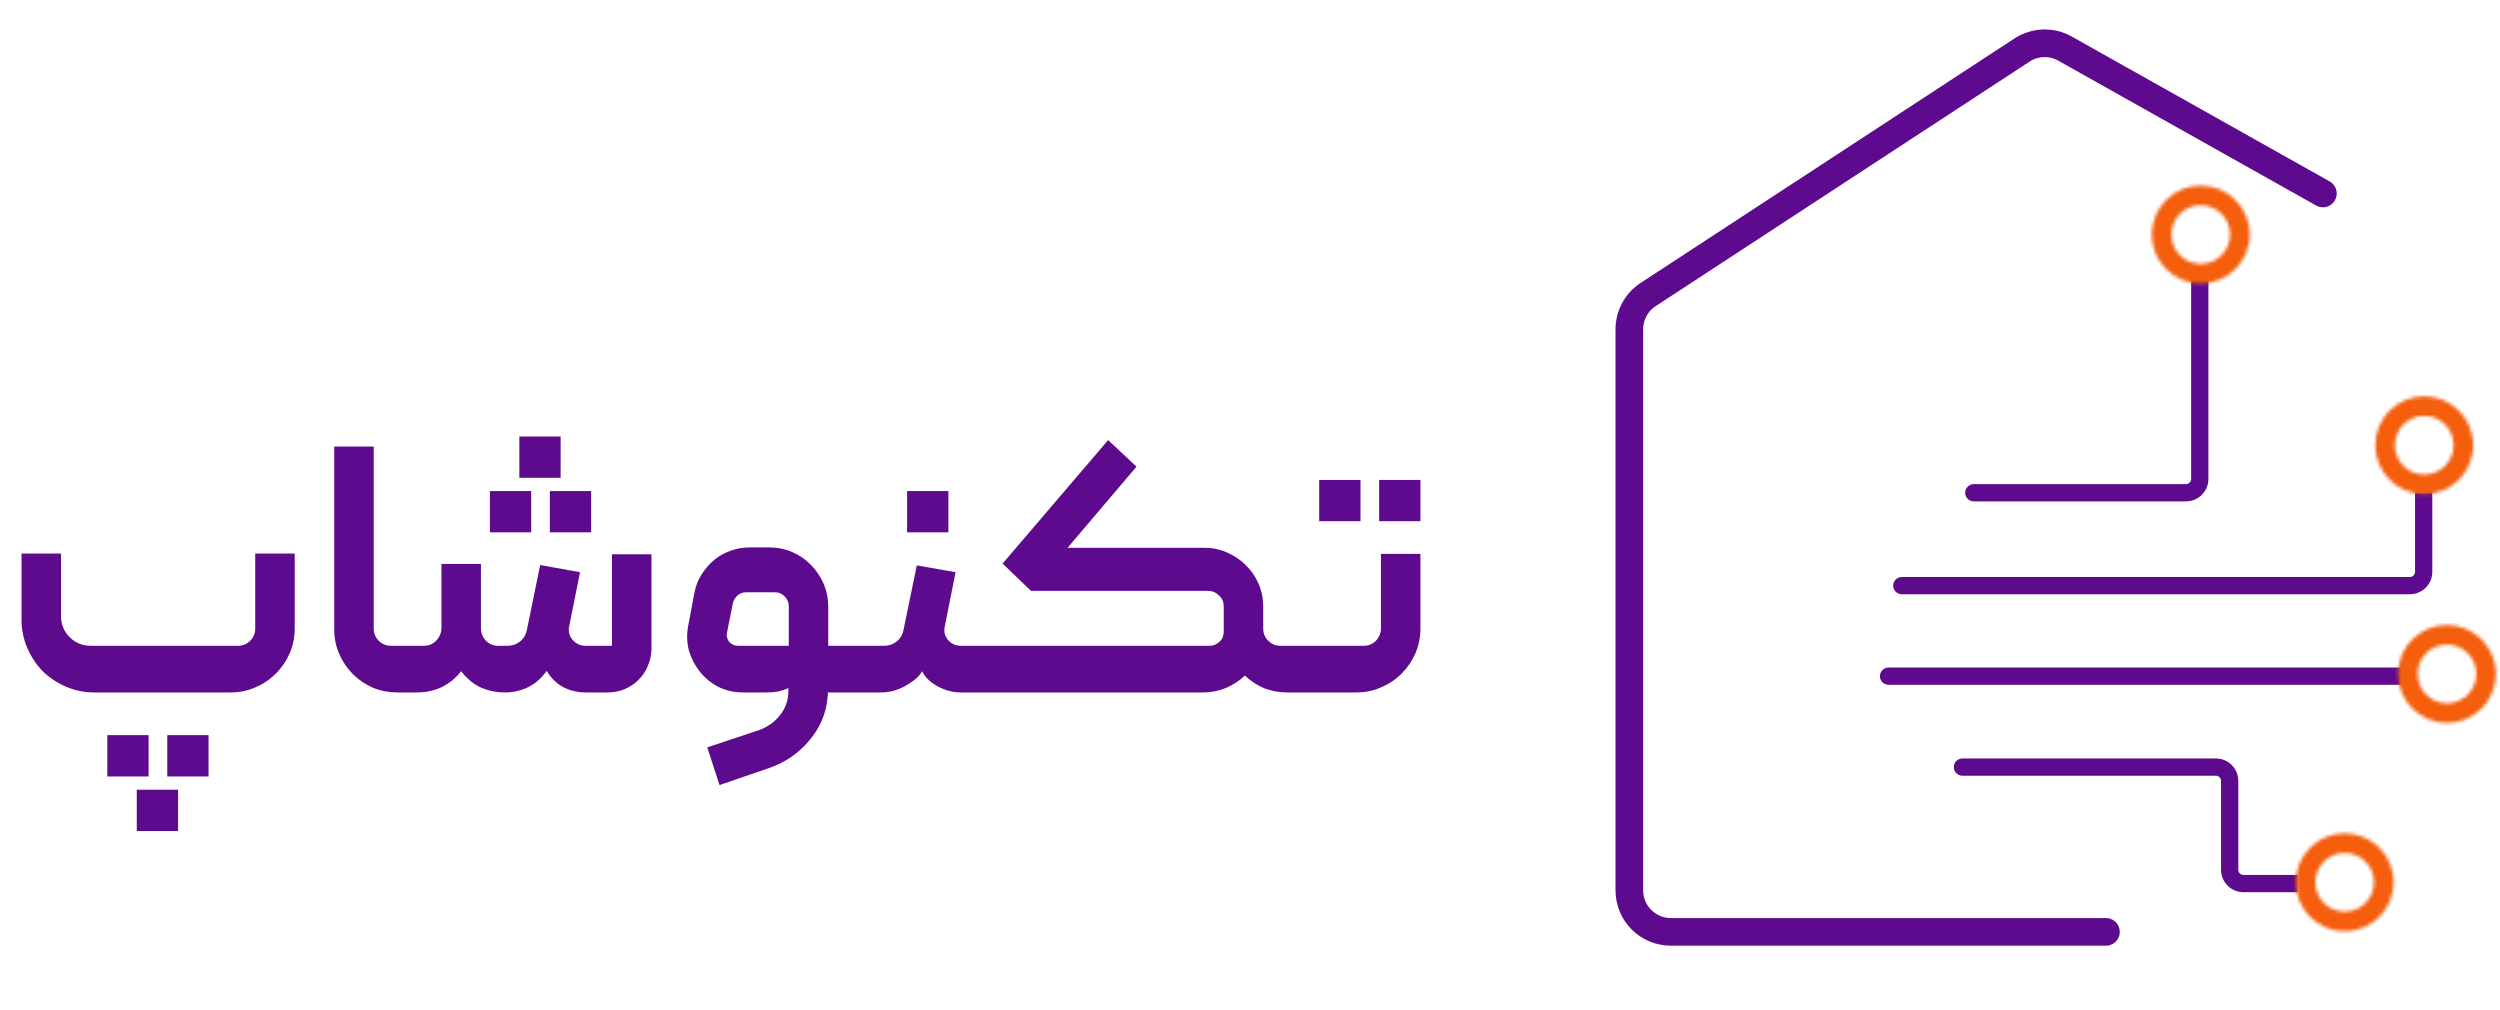 <svg width="745" height="301" viewBox="0 0 745 301" fill="none" xmlns="http://www.w3.org/2000/svg">
<path d="M588.191 144.267C586.77 144.267 585.618 145.419 585.618 146.841C585.618 148.262 586.77 149.414 588.191 149.414V144.267ZM588.191 149.414H651.415V144.267H588.191V149.414ZM658.107 142.722V82.97H652.959V142.722H658.107ZM651.415 149.414C655.111 149.414 658.107 146.418 658.107 142.722H652.959C652.959 143.575 652.268 144.267 651.415 144.267V149.414Z" fill="#5E0A8E"/>
<path d="M566.743 171.946C565.322 171.946 564.169 173.098 564.169 174.52C564.169 175.941 565.322 177.094 566.743 177.094V171.946ZM566.743 177.094H718.135V171.946H566.743V177.094ZM724.827 170.402V146.75H719.679V170.402H724.827ZM718.135 177.094C721.831 177.094 724.827 174.098 724.827 170.402H719.679C719.679 171.255 718.988 171.946 718.135 171.946V177.094Z" fill="#5E0A8E"/>
<path d="M562.792 198.925C561.371 198.925 560.218 200.078 560.218 201.499C560.218 202.921 561.371 204.073 562.792 204.073V198.925ZM562.792 204.073H715.525V198.925H562.792V204.073Z" fill="#5E0A8E"/>
<path d="M584.805 226.018C583.383 226.018 582.231 227.17 582.231 228.592C582.231 230.013 583.383 231.165 584.805 231.165V226.018ZM584.805 231.165H660.324V226.018H584.805V231.165ZM661.869 232.71V259.185H667.016V232.71H661.869ZM668.561 265.877H684.775V260.73H668.561V265.877ZM661.869 259.185C661.869 262.881 664.865 265.877 668.561 265.877V260.73C667.708 260.73 667.016 260.038 667.016 259.185H661.869ZM660.324 231.165C661.177 231.165 661.869 231.857 661.869 232.71H667.016C667.016 229.014 664.02 226.018 660.324 226.018V231.165Z" fill="#5E0A8E"/>
<mask id="path-5-inside-1_1579_3323" fill="white">
<path d="M670.405 69.893C670.405 77.945 663.877 84.472 655.826 84.472C647.774 84.472 641.247 77.945 641.247 69.893C641.247 61.841 647.774 55.314 655.826 55.314C663.877 55.314 670.405 61.841 670.405 69.893ZM647.078 69.893C647.078 74.724 650.995 78.64 655.826 78.64C660.657 78.64 664.573 74.724 664.573 69.893C664.573 65.062 660.657 61.145 655.826 61.145C650.995 61.145 647.078 65.062 647.078 69.893Z"/>
</mask>
<path d="M670.405 69.893C670.405 77.945 663.877 84.472 655.826 84.472C647.774 84.472 641.247 77.945 641.247 69.893C641.247 61.841 647.774 55.314 655.826 55.314C663.877 55.314 670.405 61.841 670.405 69.893ZM647.078 69.893C647.078 74.724 650.995 78.64 655.826 78.64C660.657 78.64 664.573 74.724 664.573 69.893C664.573 65.062 660.657 61.145 655.826 61.145C650.995 61.145 647.078 65.062 647.078 69.893Z" fill="#F45E0C" stroke="#F45E0C" stroke-width="2.258" mask="url(#path-5-inside-1_1579_3323)"/>
<mask id="path-6-inside-2_1579_3323" fill="white">
<path d="M737.007 132.673C737.007 140.725 730.48 147.252 722.428 147.252C714.376 147.252 707.849 140.725 707.849 132.673C707.849 124.622 714.376 118.094 722.428 118.094C730.48 118.094 737.007 124.622 737.007 132.673ZM713.681 132.673C713.681 137.505 717.597 141.421 722.428 141.421C727.259 141.421 731.176 137.505 731.176 132.673C731.176 127.842 727.259 123.926 722.428 123.926C717.597 123.926 713.681 127.842 713.681 132.673Z"/>
</mask>
<path d="M737.007 132.673C737.007 140.725 730.48 147.252 722.428 147.252C714.376 147.252 707.849 140.725 707.849 132.673C707.849 124.622 714.376 118.094 722.428 118.094C730.48 118.094 737.007 124.622 737.007 132.673ZM713.681 132.673C713.681 137.505 717.597 141.421 722.428 141.421C727.259 141.421 731.176 137.505 731.176 132.673C731.176 127.842 727.259 123.926 722.428 123.926C717.597 123.926 713.681 127.842 713.681 132.673Z" fill="#F45E0C" stroke="#F45E0C" stroke-width="2.258" mask="url(#path-6-inside-2_1579_3323)"/>
<mask id="path-7-inside-3_1579_3323" fill="white">
<path d="M743.78 200.839C743.78 208.891 737.253 215.418 729.201 215.418C721.149 215.418 714.622 208.891 714.622 200.839C714.622 192.787 721.149 186.26 729.201 186.26C737.253 186.26 743.78 192.787 743.78 200.839ZM720.454 200.839C720.454 205.67 724.37 209.586 729.201 209.586C734.032 209.586 737.949 205.67 737.949 200.839C737.949 196.008 734.032 192.092 729.201 192.092C724.37 192.092 720.454 196.008 720.454 200.839Z"/>
</mask>
<path d="M743.78 200.839C743.78 208.891 737.253 215.418 729.201 215.418C721.149 215.418 714.622 208.891 714.622 200.839C714.622 192.787 721.149 186.26 729.201 186.26C737.253 186.26 743.78 192.787 743.78 200.839ZM720.454 200.839C720.454 205.67 724.37 209.586 729.201 209.586C734.032 209.586 737.949 205.67 737.949 200.839C737.949 196.008 734.032 192.092 729.201 192.092C724.37 192.092 720.454 196.008 720.454 200.839Z" fill="#F45E0C" stroke="#F45E0C" stroke-width="2.258" mask="url(#path-7-inside-3_1579_3323)"/>
<mask id="path-8-inside-4_1579_3323" fill="white">
<path d="M713.301 262.925C713.301 270.977 706.774 277.505 698.722 277.505C690.67 277.505 684.143 270.977 684.143 262.925C684.143 254.874 690.67 248.346 698.722 248.346C706.774 248.346 713.301 254.874 713.301 262.925ZM689.975 262.925C689.975 267.757 693.891 271.673 698.722 271.673C703.553 271.673 707.47 267.757 707.47 262.925C707.47 258.094 703.553 254.178 698.722 254.178C693.891 254.178 689.975 258.094 689.975 262.925Z"/>
</mask>
<path d="M713.301 262.925C713.301 270.977 706.774 277.505 698.722 277.505C690.67 277.505 684.143 270.977 684.143 262.925C684.143 254.874 690.67 248.346 698.722 248.346C706.774 248.346 713.301 254.874 713.301 262.925ZM689.975 262.925C689.975 267.757 693.891 271.673 698.722 271.673C703.553 271.673 707.47 267.757 707.47 262.925C707.47 258.094 703.553 254.178 698.722 254.178C693.891 254.178 689.975 258.094 689.975 262.925Z" fill="#F45E0C" stroke="#F45E0C" stroke-width="2.258" mask="url(#path-8-inside-4_1579_3323)"/>
<path d="M627.568 277.696H497.897C491.074 277.696 485.543 272.165 485.543 265.342V98.119C485.543 93.949 487.646 90.061 491.135 87.779L602.554 14.914C606.41 12.392 611.35 12.226 615.367 14.482L692.222 57.654" stroke="#5E0A8E" stroke-width="8.236" stroke-linecap="round"/>
<path d="M70.924 192.443C72.35 192.443 73.563 191.943 74.561 190.945C75.56 189.947 76.059 188.734 76.059 187.308V164.95H87.826V187.201C87.826 189.84 87.327 192.336 86.328 194.689C85.33 196.971 83.939 199.004 82.156 200.787C80.445 202.498 78.412 203.853 76.059 204.852C73.777 205.85 71.316 206.349 68.677 206.349H28.134C25.139 206.349 22.322 205.779 19.683 204.638C17.045 203.497 14.727 201.963 12.73 200.038C10.804 198.041 9.271 195.723 8.13 193.085C6.989 190.446 6.418 187.629 6.418 184.634V164.95H18.186V183.564C18.186 186.06 19.041 188.164 20.753 189.875C22.465 191.587 24.568 192.443 27.064 192.443H70.924ZM31.985 231.381H44.287V219.079H31.985V231.381ZM49.85 231.381H62.152V219.079H49.85V231.381ZM40.757 247.641H53.059V235.339H40.757V247.641ZM123.031 204.852C123.031 205.85 122.531 206.349 121.533 206.349H118.431C115.863 206.349 113.439 205.886 111.156 204.959C108.874 203.96 106.877 202.605 105.166 200.894C103.454 199.182 102.099 197.185 101.101 194.903C100.102 192.621 99.603 190.196 99.603 187.629V133.072H111.37V187.308C111.37 188.734 111.87 189.947 112.868 190.945C113.866 191.943 115.079 192.443 116.505 192.443H121.533C121.961 192.443 122.317 192.621 122.603 192.978C122.888 193.263 123.031 193.619 123.031 194.047V204.852ZM150.485 206.349C147.918 206.349 145.493 205.85 143.211 204.852C141 203.782 139.075 202.177 137.434 200.038C135.723 202.177 133.726 203.782 131.444 204.852C129.233 205.85 126.844 206.349 124.277 206.349H121.495C120.497 206.349 119.998 205.85 119.998 204.852V194.047C119.998 193.619 120.176 193.263 120.533 192.978C120.818 192.621 121.139 192.443 121.495 192.443H126.416C127.842 192.443 129.055 191.908 130.053 190.838C131.052 189.768 131.551 188.52 131.551 187.094V168.053H143.318V187.201C143.318 188.627 143.817 189.875 144.816 190.945C145.814 191.943 147.026 192.443 148.453 192.443H151.234C152.66 192.443 153.909 192.015 154.978 191.159C156.048 190.303 156.726 189.162 157.011 187.736L160.969 168.373L172.843 170.513L169.634 186.559C169.277 188.057 169.598 189.412 170.597 190.624C171.666 191.837 172.95 192.443 174.448 192.443H182.364V165.164H194.131V193.298C194.131 195.081 193.774 196.793 193.061 198.433C192.419 200.002 191.492 201.393 190.28 202.605C189.139 203.746 187.748 204.673 186.108 205.387C184.539 206.028 182.863 206.349 181.08 206.349H174.448C172.165 206.349 170.026 205.85 168.029 204.852C166.032 203.853 164.321 202.213 162.894 199.931C161.254 202.213 159.364 203.853 157.225 204.852C155.085 205.85 152.839 206.349 150.485 206.349ZM176.159 158.639H163.857V146.337H176.159V158.639ZM158.294 158.639H145.992V146.337H158.294V158.639ZM167.066 142.379H154.764V130.077H167.066V142.379ZM221.464 206.349C218.826 206.349 216.401 205.814 214.19 204.745C211.979 203.604 210.125 202.106 208.628 200.252C207.13 198.398 206.025 196.294 205.311 193.94C204.67 191.516 204.598 189.02 205.097 186.452L206.916 176.717C207.273 174.792 207.95 173.009 208.948 171.369C210.018 169.657 211.266 168.195 212.693 166.983C214.119 165.77 215.724 164.843 217.506 164.201C219.361 163.488 221.286 163.132 223.283 163.132H229.274C231.698 163.132 233.981 163.595 236.12 164.522C238.259 165.449 240.114 166.733 241.683 168.373C243.252 169.942 244.5 171.797 245.427 173.936C246.354 176.076 246.817 178.358 246.817 180.782V192.443H254.306C255.304 192.443 255.803 192.942 255.803 193.94V204.852C255.803 205.85 255.304 206.349 254.306 206.349H246.71C246.71 206.421 246.71 206.599 246.71 206.884C246.71 207.17 246.675 207.526 246.603 207.954C246.176 212.661 244.357 216.904 241.148 220.684C238.01 224.464 233.98 227.209 229.06 228.921L214.404 233.949L210.767 222.716L225.85 217.689C228.56 216.762 230.736 215.264 232.376 213.196C234.087 211.128 234.943 208.667 234.943 205.814V205.066C234.159 205.422 233.196 205.743 232.055 206.028C230.914 206.242 229.773 206.349 228.632 206.349H221.464ZM219.967 192.443H235.05V180.676C235.05 179.534 234.658 178.572 233.874 177.787C233.089 176.931 232.126 176.504 230.985 176.504H222.32C221.322 176.504 220.466 176.824 219.753 177.466C219.04 178.108 218.576 178.928 218.362 179.927L216.651 188.485C216.437 189.483 216.651 190.41 217.292 191.266C218.006 192.05 218.897 192.443 219.967 192.443ZM270.319 158.639H282.621V146.337H270.319V158.639ZM295.886 204.852C295.886 205.208 295.743 205.565 295.458 205.921C295.173 206.207 294.816 206.349 294.388 206.349H286.258C283.976 206.349 281.694 205.743 279.412 204.531C277.13 203.247 275.597 201.749 274.812 200.038C274.313 200.894 273.6 201.714 272.673 202.498C271.746 203.211 270.711 203.889 269.57 204.531C268.501 205.101 267.324 205.565 266.04 205.921C264.828 206.207 263.615 206.349 262.403 206.349H254.273C253.275 206.349 252.775 205.85 252.775 204.852V194.047C252.775 193.619 252.918 193.263 253.203 192.978C253.489 192.621 253.845 192.443 254.273 192.443H263.473C264.899 192.443 266.147 192.015 267.217 191.159C268.287 190.303 268.964 189.162 269.249 187.736L273.207 168.48L284.761 170.513L281.551 186.666C281.195 188.164 281.516 189.519 282.514 190.731C283.513 191.872 284.796 192.443 286.365 192.443H294.388C294.816 192.443 295.173 192.621 295.458 192.978C295.743 193.263 295.886 193.619 295.886 194.047V204.852ZM376.438 187.308C376.438 188.734 376.937 189.947 377.935 190.945C378.934 191.943 380.146 192.443 381.573 192.443H388.205C388.633 192.443 388.989 192.621 389.275 192.978C389.56 193.263 389.703 193.584 389.703 193.94V204.745C389.703 205.173 389.56 205.565 389.275 205.921C388.989 206.207 388.633 206.349 388.205 206.349H383.605C381.109 206.349 378.791 205.921 376.652 205.066C374.512 204.139 372.622 202.891 370.982 201.322C369.342 202.891 367.416 204.139 365.205 205.066C363.066 205.921 360.82 206.349 358.466 206.349H294.388C293.961 206.349 293.604 206.207 293.319 205.921C293.033 205.565 292.891 205.208 292.891 204.852V193.94C292.891 193.512 293.033 193.156 293.319 192.871C293.604 192.514 293.961 192.371 294.388 192.443H360.499C361.568 192.443 362.531 192.05 363.387 191.266C364.243 190.482 364.671 189.483 364.671 188.271V180.676C364.671 179.392 364.207 178.322 363.28 177.466C362.353 176.539 361.247 176.076 359.964 176.076H307.225L298.774 167.946L330.225 131.146L338.676 139.062L318.137 163.239H358.894C361.319 163.239 363.565 163.702 365.633 164.629C367.773 165.556 369.627 166.805 371.196 168.373C372.836 169.942 374.12 171.797 375.047 173.936C375.974 176.076 376.438 178.358 376.438 180.782V187.308ZM406.386 192.443C407.812 192.443 409.024 191.943 410.023 190.945C411.021 189.875 411.52 188.627 411.52 187.201V165.057H423.288V187.201C423.288 189.84 422.788 192.336 421.79 194.689C420.791 196.971 419.401 199.004 417.618 200.787C415.906 202.498 413.874 203.853 411.52 204.852C409.238 205.85 406.778 206.349 404.139 206.349H388.2C387.772 206.349 387.415 206.207 387.13 205.921C386.845 205.565 386.702 205.208 386.702 204.852V194.047C386.702 193.619 386.845 193.263 387.13 192.978C387.415 192.621 387.772 192.443 388.2 192.443H406.386ZM393.121 155.323H405.423V143.021H393.121V155.323ZM410.985 155.323H423.288V143.021H410.985V155.323Z" fill="#5E0A8E"/>
</svg>
